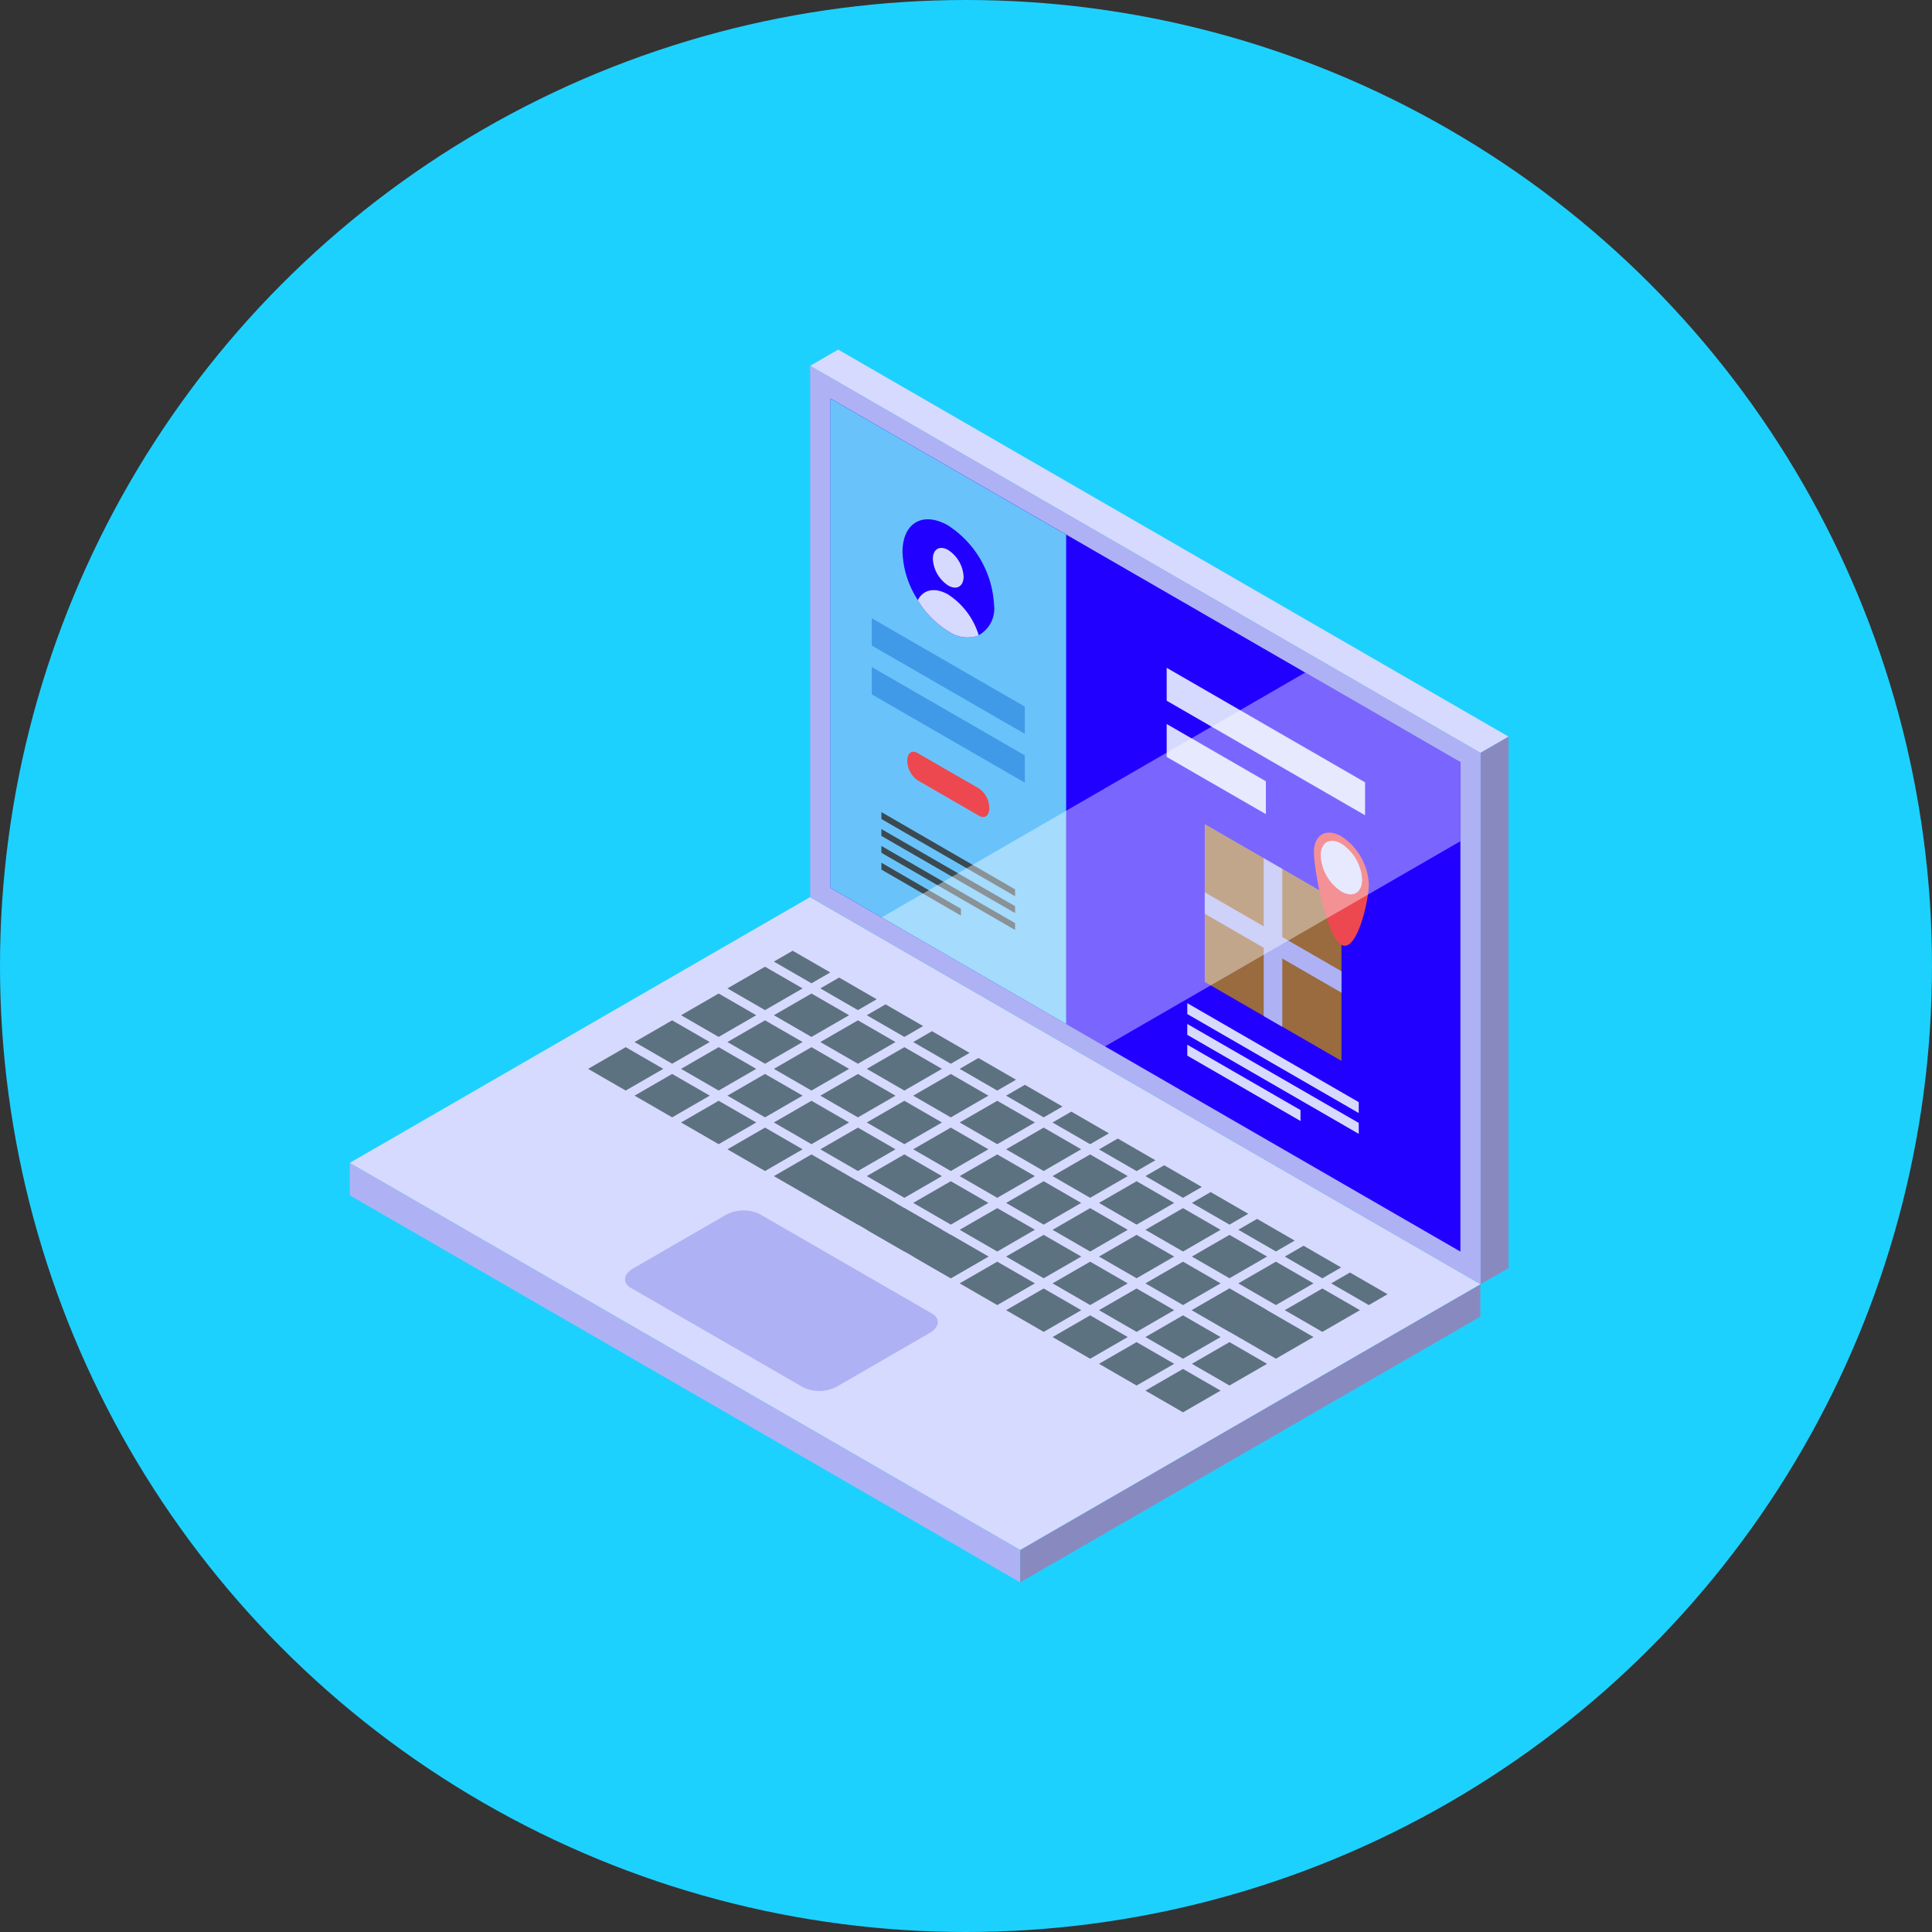 <svg xmlns="http://www.w3.org/2000/svg" xmlns:xlink="http://www.w3.org/1999/xlink" width="105" height="105" viewBox="0 0 105 105">
  <rect x="0" y="0" width="105" height="105" fill="#333333" stroke="none"/>
  <defs>
    <clipPath id="clip-path">
      <rect id="Rectángulo_34831" data-name="Rectángulo 34831" width="62.977" height="67" fill="none"/>
    </clipPath>
    <clipPath id="clip-path-2">
      <rect id="Rectángulo_34830" data-name="Rectángulo 34830" width="62.977" height="66.999" fill="none"/>
    </clipPath>
    <clipPath id="clip-path-3">
      <rect id="Rectángulo_34829" data-name="Rectángulo 34829" width="31.454" height="20.317" fill="none"/>
    </clipPath>
  </defs>
  <g id="Grupo_59143" data-name="Grupo 59143" transform="translate(-1220 -8245)">
    <circle id="Elipse_4087" data-name="Elipse 4087" cx="52.5" cy="52.5" r="52.5" transform="translate(1220 8245)" fill="#1dd1ff"/>
    <g id="Grupo_59113" data-name="Grupo 59113" transform="translate(1239.012 8264)">
      <g id="Grupo_59112" data-name="Grupo 59112" clip-path="url(#clip-path)">
        <path id="Trazado_115745" data-name="Trazado 115745" d="M0,40.452,36.435,61.487V59.725L0,38.69Z" transform="translate(0 5.512)" fill="#aeb2f4"/>
        <path id="Trazado_115746" data-name="Trazado 115746" d="M31.891,58.9v1.762L56.9,46.223V44.462Z" transform="translate(4.544 6.335)" fill="#888abf"/>
        <path id="Trazado_115747" data-name="Trazado 115747" d="M0,40.487,36.435,61.522l25.012-14.44L25.012,26.046Z" transform="translate(0 3.711)" fill="#d7daff"/>
        <path id="Trazado_115748" data-name="Trazado 115748" d="M22.216,30.366l-2.044-1.18,1.023-.59,2.043,1.18Z" transform="translate(2.874 4.074)" fill="#5d7280"/>
        <path id="Trazado_115749" data-name="Trazado 115749" d="M24.425,31.642l-2.043-1.18,1.021-.59,2.043,1.18Z" transform="translate(3.189 4.256)" fill="#5d7280"/>
        <path id="Trazado_115750" data-name="Trazado 115750" d="M26.634,32.917l-2.043-1.18,1.021-.59,2.043,1.18Z" transform="translate(3.504 4.438)" fill="#5d7280"/>
        <path id="Trazado_115751" data-name="Trazado 115751" d="M28.843,34.193,26.8,33.013l1.021-.59,2.043,1.18Z" transform="translate(3.818 4.62)" fill="#5d7280"/>
        <path id="Trazado_115752" data-name="Trazado 115752" d="M31.053,35.469l-2.043-1.18,1.021-.59,2.043,1.18Z" transform="translate(4.133 4.801)" fill="#5d7280"/>
        <path id="Trazado_115753" data-name="Trazado 115753" d="M33.262,36.744l-2.043-1.18,1.021-.59,2.043,1.18Z" transform="translate(4.448 4.983)" fill="#5d7280"/>
        <path id="Trazado_115754" data-name="Trazado 115754" d="M35.471,38.02l-2.043-1.18,1.021-.59,2.043,1.18Z" transform="translate(4.763 5.165)" fill="#5d7280"/>
        <path id="Trazado_115755" data-name="Trazado 115755" d="M37.681,39.3l-2.043-1.18,1.021-.59,2.043,1.18Z" transform="translate(5.078 5.347)" fill="#5d7280"/>
        <path id="Trazado_115756" data-name="Trazado 115756" d="M39.89,40.571l-2.043-1.18,1.021-.59,2.043,1.18Z" transform="translate(5.392 5.528)" fill="#5d7280"/>
        <path id="Trazado_115757" data-name="Trazado 115757" d="M42.1,41.846l-2.043-1.18,1.021-.59,2.043,1.18Z" transform="translate(5.707 5.71)" fill="#5d7280"/>
        <path id="Trazado_115758" data-name="Trazado 115758" d="M44.309,43.122l-2.043-1.18,1.021-.59,2.043,1.18Z" transform="translate(6.022 5.892)" fill="#5d7280"/>
        <path id="Trazado_115759" data-name="Trazado 115759" d="M46.518,44.4l-2.043-1.18,1.021-.59,2.043,1.18Z" transform="translate(6.337 6.073)" fill="#5d7280"/>
        <path id="Trazado_115760" data-name="Trazado 115760" d="M48.727,45.673l-2.043-1.18,1.021-.59,2.043,1.18Z" transform="translate(6.651 6.255)" fill="#5d7280"/>
        <path id="Trazado_115761" data-name="Trazado 115761" d="M20.006,31.715l-2.043-1.18,2.043-1.179,2.043,1.179Z" transform="translate(2.559 4.183)" fill="#5d7280"/>
        <path id="Trazado_115762" data-name="Trazado 115762" d="M22.216,32.991l-2.043-1.18,2.043-1.179,2.043,1.179Z" transform="translate(2.874 4.364)" fill="#5d7280"/>
        <path id="Trazado_115763" data-name="Trazado 115763" d="M24.425,34.266l-2.043-1.18,2.043-1.179,2.043,1.179Z" transform="translate(3.189 4.546)" fill="#5d7280"/>
        <path id="Trazado_115764" data-name="Trazado 115764" d="M26.634,35.542l-2.043-1.18,2.043-1.179,2.044,1.179Z" transform="translate(3.504 4.728)" fill="#5d7280"/>
        <path id="Trazado_115765" data-name="Trazado 115765" d="M28.843,36.818,26.8,35.637l2.043-1.179,2.043,1.179Z" transform="translate(3.818 4.91)" fill="#5d7280"/>
        <path id="Trazado_115766" data-name="Trazado 115766" d="M31.053,38.093l-2.043-1.18,2.043-1.179L33.1,36.913Z" transform="translate(4.133 5.091)" fill="#5d7280"/>
        <path id="Trazado_115767" data-name="Trazado 115767" d="M33.262,39.369l-2.043-1.18,2.043-1.179L35.3,38.188Z" transform="translate(4.448 5.273)" fill="#5d7280"/>
        <path id="Trazado_115768" data-name="Trazado 115768" d="M35.471,40.644l-2.043-1.18,2.043-1.179,2.043,1.179Z" transform="translate(4.763 5.455)" fill="#5d7280"/>
        <path id="Trazado_115769" data-name="Trazado 115769" d="M37.681,41.92l-2.043-1.18,2.043-1.179,2.043,1.179Z" transform="translate(5.078 5.636)" fill="#5d7280"/>
        <path id="Trazado_115770" data-name="Trazado 115770" d="M39.89,43.2l-2.043-1.18,2.043-1.179,2.043,1.179Z" transform="translate(5.392 5.818)" fill="#5d7280"/>
        <path id="Trazado_115771" data-name="Trazado 115771" d="M42.1,44.471l-2.043-1.18L42.1,42.112l2.043,1.179Z" transform="translate(5.707 6)" fill="#5d7280"/>
        <path id="Trazado_115772" data-name="Trazado 115772" d="M44.309,45.746l-2.043-1.18,2.043-1.179,2.043,1.179Z" transform="translate(6.022 6.182)" fill="#5d7280"/>
        <path id="Trazado_115773" data-name="Trazado 115773" d="M46.518,47.022l-2.043-1.18,2.043-1.179,2.043,1.179Z" transform="translate(6.337 6.363)" fill="#5d7280"/>
        <path id="Trazado_115774" data-name="Trazado 115774" d="M17.8,32.991l-2.043-1.18L17.8,30.632l2.043,1.179Z" transform="translate(2.245 4.364)" fill="#5d7280"/>
        <path id="Trazado_115775" data-name="Trazado 115775" d="M20.006,34.266l-2.043-1.18,2.043-1.179,2.043,1.179Z" transform="translate(2.559 4.546)" fill="#5d7280"/>
        <path id="Trazado_115776" data-name="Trazado 115776" d="M22.216,35.542l-2.044-1.18,2.044-1.179,2.043,1.179Z" transform="translate(2.874 4.728)" fill="#5d7280"/>
        <path id="Trazado_115777" data-name="Trazado 115777" d="M24.425,36.818l-2.043-1.18,2.043-1.179,2.043,1.179Z" transform="translate(3.189 4.91)" fill="#5d7280"/>
        <path id="Trazado_115778" data-name="Trazado 115778" d="M26.634,38.093l-2.043-1.18,2.043-1.179,2.043,1.179Z" transform="translate(3.504 5.091)" fill="#5d7280"/>
        <path id="Trazado_115779" data-name="Trazado 115779" d="M28.844,39.369,26.8,38.188l2.044-1.179,2.043,1.179Z" transform="translate(3.818 5.273)" fill="#5d7280"/>
        <path id="Trazado_115780" data-name="Trazado 115780" d="M31.053,40.644l-2.043-1.18,2.043-1.179L33.1,39.464Z" transform="translate(4.133 5.455)" fill="#5d7280"/>
        <path id="Trazado_115781" data-name="Trazado 115781" d="M33.262,41.92l-2.043-1.18,2.043-1.179L35.3,40.74Z" transform="translate(4.448 5.636)" fill="#5d7280"/>
        <path id="Trazado_115782" data-name="Trazado 115782" d="M35.472,43.2l-2.043-1.18,2.043-1.179,2.043,1.179Z" transform="translate(4.763 5.818)" fill="#5d7280"/>
        <path id="Trazado_115783" data-name="Trazado 115783" d="M37.681,44.471l-2.043-1.18,2.043-1.179,2.043,1.179Z" transform="translate(5.078 6)" fill="#5d7280"/>
        <path id="Trazado_115784" data-name="Trazado 115784" d="M39.89,45.746l-2.043-1.18,2.043-1.179,2.043,1.179Z" transform="translate(5.392 6.182)" fill="#5d7280"/>
        <path id="Trazado_115785" data-name="Trazado 115785" d="M42.1,47.022l-2.044-1.18L42.1,44.663l2.043,1.179Z" transform="translate(5.707 6.363)" fill="#5d7280"/>
        <path id="Trazado_115786" data-name="Trazado 115786" d="M44.624,48.479l-4.568-2.637,2.044-1.18L46.666,47.3Z" transform="translate(5.707 6.363)" fill="#5d7280"/>
        <path id="Trazado_115787" data-name="Trazado 115787" d="M15.588,34.266l-2.043-1.18,2.043-1.179,2.043,1.179Z" transform="translate(1.93 4.546)" fill="#5d7280"/>
        <path id="Trazado_115788" data-name="Trazado 115788" d="M17.8,35.542l-2.043-1.18L17.8,33.183l2.043,1.179Z" transform="translate(2.245 4.728)" fill="#5d7280"/>
        <path id="Trazado_115789" data-name="Trazado 115789" d="M20.006,36.817l-2.043-1.18,2.043-1.179,2.043,1.179Z" transform="translate(2.559 4.909)" fill="#5d7280"/>
        <path id="Trazado_115790" data-name="Trazado 115790" d="M22.216,38.093l-2.044-1.18,2.044-1.179,2.043,1.179Z" transform="translate(2.874 5.091)" fill="#5d7280"/>
        <path id="Trazado_115791" data-name="Trazado 115791" d="M24.425,39.369l-2.043-1.18,2.043-1.179,2.044,1.179Z" transform="translate(3.189 5.273)" fill="#5d7280"/>
        <path id="Trazado_115792" data-name="Trazado 115792" d="M26.634,40.644l-2.043-1.18,2.043-1.179,2.043,1.179Z" transform="translate(3.504 5.455)" fill="#5d7280"/>
        <path id="Trazado_115793" data-name="Trazado 115793" d="M28.844,41.92,26.8,40.739l2.043-1.179,2.043,1.179Z" transform="translate(3.819 5.636)" fill="#5d7280"/>
        <path id="Trazado_115794" data-name="Trazado 115794" d="M31.053,43.2l-2.043-1.18,2.043-1.179L33.1,42.015Z" transform="translate(4.133 5.818)" fill="#5d7280"/>
        <path id="Trazado_115795" data-name="Trazado 115795" d="M33.262,44.471l-2.044-1.18,2.044-1.179,2.043,1.179Z" transform="translate(4.448 6)" fill="#5d7280"/>
        <path id="Trazado_115796" data-name="Trazado 115796" d="M35.472,45.746l-2.043-1.18,2.043-1.179,2.043,1.179Z" transform="translate(4.763 6.182)" fill="#5d7280"/>
        <path id="Trazado_115797" data-name="Trazado 115797" d="M37.681,47.022l-2.043-1.18,2.043-1.179,2.043,1.179Z" transform="translate(5.078 6.363)" fill="#5d7280"/>
        <path id="Trazado_115798" data-name="Trazado 115798" d="M39.89,48.3l-2.043-1.18,2.043-1.179,2.043,1.179Z" transform="translate(5.392 6.545)" fill="#5d7280"/>
        <path id="Trazado_115799" data-name="Trazado 115799" d="M42.1,49.573l-2.043-1.18L42.1,47.214l2.043,1.18Z" transform="translate(5.707 6.727)" fill="#5d7280"/>
        <path id="Trazado_115800" data-name="Trazado 115800" d="M13.378,35.542l-2.043-1.18,2.043-1.179,2.043,1.179Z" transform="translate(1.615 4.728)" fill="#5d7280"/>
        <path id="Trazado_115801" data-name="Trazado 115801" d="M15.588,36.817l-2.043-1.18,2.043-1.179,2.044,1.179Z" transform="translate(1.93 4.909)" fill="#5d7280"/>
        <path id="Trazado_115802" data-name="Trazado 115802" d="M17.8,38.093l-2.043-1.18L17.8,35.734l2.043,1.179Z" transform="translate(2.245 5.091)" fill="#5d7280"/>
        <path id="Trazado_115803" data-name="Trazado 115803" d="M20.007,39.369l-2.044-1.18,2.044-1.179,2.043,1.179Z" transform="translate(2.559 5.273)" fill="#5d7280"/>
        <path id="Trazado_115804" data-name="Trazado 115804" d="M29.788,45.016l-9.615-5.551,2.043-1.18,9.615,5.551Z" transform="translate(2.874 5.455)" fill="#5d7280"/>
        <path id="Trazado_115805" data-name="Trazado 115805" d="M24.425,41.92l-2.043-1.18,2.043-1.179,2.043,1.179Z" transform="translate(3.189 5.636)" fill="#5d7280"/>
        <path id="Trazado_115806" data-name="Trazado 115806" d="M26.634,43.2l-2.043-1.18,2.043-1.179,2.044,1.179Z" transform="translate(3.504 5.818)" fill="#5d7280"/>
        <path id="Trazado_115807" data-name="Trazado 115807" d="M28.844,44.471,26.8,43.291l2.043-1.179,2.043,1.179Z" transform="translate(3.819 6)" fill="#5d7280"/>
        <path id="Trazado_115808" data-name="Trazado 115808" d="M31.053,45.746l-2.043-1.18,2.043-1.179L33.1,44.566Z" transform="translate(4.133 6.182)" fill="#5d7280"/>
        <path id="Trazado_115809" data-name="Trazado 115809" d="M33.262,47.022l-2.043-1.18,2.043-1.179,2.043,1.179Z" transform="translate(4.448 6.363)" fill="#5d7280"/>
        <path id="Trazado_115810" data-name="Trazado 115810" d="M35.472,48.3l-2.043-1.18,2.043-1.179,2.043,1.179Z" transform="translate(4.763 6.545)" fill="#5d7280"/>
        <path id="Trazado_115811" data-name="Trazado 115811" d="M37.681,49.573l-2.043-1.18,2.043-1.179,2.043,1.179Z" transform="translate(5.078 6.727)" fill="#5d7280"/>
        <path id="Trazado_115812" data-name="Trazado 115812" d="M39.89,50.848l-2.043-1.18,2.043-1.179,2.043,1.179Z" transform="translate(5.392 6.909)" fill="#5d7280"/>
        <g id="Grupo_59111" data-name="Grupo 59111" transform="translate(0 0)">
          <g id="Grupo_59110" data-name="Grupo 59110" clip-path="url(#clip-path-2)">
            <path id="Trazado_115813" data-name="Trazado 115813" d="M22.8,50.581,13.408,45.16c-.472-.272-.412-.748.133-1.064l5-2.888a2.051,2.051,0,0,1,1.842-.077l9.389,5.421c.473.273.414.748-.131,1.064l-5,2.888a2.043,2.043,0,0,1-1.842.077" transform="translate(1.865 5.834)" fill="#aeb2f4"/>
            <path id="Trazado_115814" data-name="Trazado 115814" d="M59.857,21.035,23.422,0,21.9.881,58.332,21.916Z" transform="translate(3.12 0)" fill="#d7daff"/>
            <path id="Trazado_115815" data-name="Trazado 115815" d="M55.313,47.293V18.412l-1.525.88V48.174Z" transform="translate(7.664 2.623)" fill="#888abf"/>
            <path id="Trazado_115816" data-name="Trazado 115816" d="M58.332,50.687,21.9,29.652V.77L58.332,21.806Z" transform="translate(3.12 0.109)" fill="#aeb2f4"/>
            <path id="Trazado_115817" data-name="Trazado 115817" d="M57.1,22.09v26.6L22.864,28.923V2.326Z" transform="translate(3.258 0.331)" fill="#20f"/>
            <path id="Trazado_115818" data-name="Trazado 115818" d="M35.673,36.319l-12.815-7.4V2.325l12.815,7.4Z" transform="translate(3.257 0.331)" fill="#69c3fa"/>
            <path id="Trazado_115819" data-name="Trazado 115819" d="M48.1,35.442l-7.431-4.29v-8.58l7.431,4.29Z" transform="translate(5.794 3.215)" fill="#996b3e"/>
            <path id="Trazado_115820" data-name="Trazado 115820" d="M44.484,33.357l-1.01-.583v-8.58l1.01.583Z" transform="translate(6.194 3.447)" fill="#aeb2f4"/>
            <path id="Trazado_115821" data-name="Trazado 115821" d="M48.1,30.107v1.165l-7.431-4.29V25.817Z" transform="translate(5.794 3.678)" fill="#aeb2f4"/>
            <path id="Trazado_115822" data-name="Trazado 115822" d="M49.64,23.152,38.858,16.926V15.137L49.64,21.362Z" transform="translate(5.536 2.156)" fill="#d7daff"/>
            <path id="Trazado_115823" data-name="Trazado 115823" d="M44.249,22.709,38.858,19.6v-1.79l5.391,3.113Z" transform="translate(5.536 2.537)" fill="#d7daff"/>
            <path id="Trazado_115824" data-name="Trazado 115824" d="M48.846,25.764c0,.951-.667,3.785-1.491,3.31s-1.491-4.081-1.491-5.031.667-1.336,1.491-.86a3.294,3.294,0,0,1,1.491,2.582" transform="translate(6.535 3.273)" fill="#ed484f"/>
            <path id="Trazado_115825" data-name="Trazado 115825" d="M48.436,25.474c0,.719-.5,1.01-1.126.65a2.488,2.488,0,0,1-1.126-1.951c0-.719.5-1.009,1.126-.65a2.49,2.49,0,0,1,1.126,1.951" transform="translate(6.58 3.329)" fill="#d7daff"/>
            <path id="Trazado_115826" data-name="Trazado 115826" d="M31.266,12.721a1.649,1.649,0,0,1-.834,1.652v.016a1.81,1.81,0,0,1-1.653-.232,4.944,4.944,0,0,1-1.653-1.677v-.016a5.089,5.089,0,0,1-.834-2.614c0-1.589,1.112-2.23,2.487-1.436a5.49,5.49,0,0,1,2.487,4.307" transform="translate(3.746 1.15)" fill="#20f"/>
            <path id="Trazado_115827" data-name="Trazado 115827" d="M29.405,10.995c0,.532-.374.748-.835.482a1.845,1.845,0,0,1-.835-1.446c0-.532.374-.748.835-.482a1.845,1.845,0,0,1,.835,1.446" transform="translate(3.952 1.344)" fill="#d7daff"/>
            <path id="Trazado_115828" data-name="Trazado 115828" d="M30.328,13.892v.016a1.81,1.81,0,0,1-1.653-.233A4.93,4.93,0,0,1,27.022,12v-.016c.291-.569.916-.722,1.653-.3a4.05,4.05,0,0,1,1.653,2.206" transform="translate(3.85 1.63)" fill="#d7daff"/>
            <path id="Trazado_115829" data-name="Trazado 115829" d="M33.146,19.064l-8.317-4.8V12.781l8.317,4.8Z" transform="translate(3.538 1.82)" fill="#419ae8"/>
            <path id="Trazado_115830" data-name="Trazado 115830" d="M33.146,21.386l-8.317-4.8V15.1l8.317,4.8Z" transform="translate(3.538 2.151)" fill="#419ae8"/>
            <path id="Trazado_115831" data-name="Trazado 115831" d="M30.422,22.611l-3.35-1.934a1.332,1.332,0,0,1-.555-1.061c0-.409.249-.6.555-.419l3.35,1.933a1.329,1.329,0,0,1,.555,1.061c0,.409-.248.6-.555.42" transform="translate(3.778 2.725)" fill="#ed484f"/>
            <path id="Trazado_115832" data-name="Trazado 115832" d="M32.552,26.571l-7.265-4.194V22L32.552,26.2Z" transform="translate(3.603 3.135)" fill="#3b4951"/>
            <path id="Trazado_115833" data-name="Trazado 115833" d="M32.552,27.374,25.286,23.18v-.372L32.552,27Z" transform="translate(3.603 3.249)" fill="#3b4951"/>
            <path id="Trazado_115834" data-name="Trazado 115834" d="M32.552,28.177l-7.265-4.194v-.372l7.265,4.194Z" transform="translate(3.603 3.364)" fill="#3b4951"/>
            <path id="Trazado_115835" data-name="Trazado 115835" d="M29.609,27.282l-4.322-2.5v-.372l4.322,2.5Z" transform="translate(3.603 3.478)" fill="#3b4951"/>
            <path id="Trazado_115836" data-name="Trazado 115836" d="M49.157,37.063l-9.319-5.381V31.09l9.319,5.38Z" transform="translate(5.676 4.429)" fill="#d7daff"/>
            <path id="Trazado_115837" data-name="Trazado 115837" d="M49.157,38.052l-9.319-5.381v-.592l9.319,5.38Z" transform="translate(5.676 4.57)" fill="#d7daff"/>
            <path id="Trazado_115838" data-name="Trazado 115838" d="M45.992,37.213,39.838,33.66v-.593l6.153,3.553Z" transform="translate(5.676 4.711)" fill="#d7daff"/>
            <g id="Grupo_59109" data-name="Grupo 59109" transform="translate(28.9 17.552)" opacity="0.4">
              <g id="Grupo_59108" data-name="Grupo 59108">
                <g id="Grupo_59107" data-name="Grupo 59107" clip-path="url(#clip-path-3)">
                  <path id="Trazado_115839" data-name="Trazado 115839" d="M56.749,20.232v4.3L37.438,35.681,25.3,28.67l23.02-13.306Z" transform="translate(-25.295 -15.364)" fill="#fff"/>
                </g>
              </g>
            </g>
          </g>
        </g>
      </g>
    </g>
  </g>
</svg>
